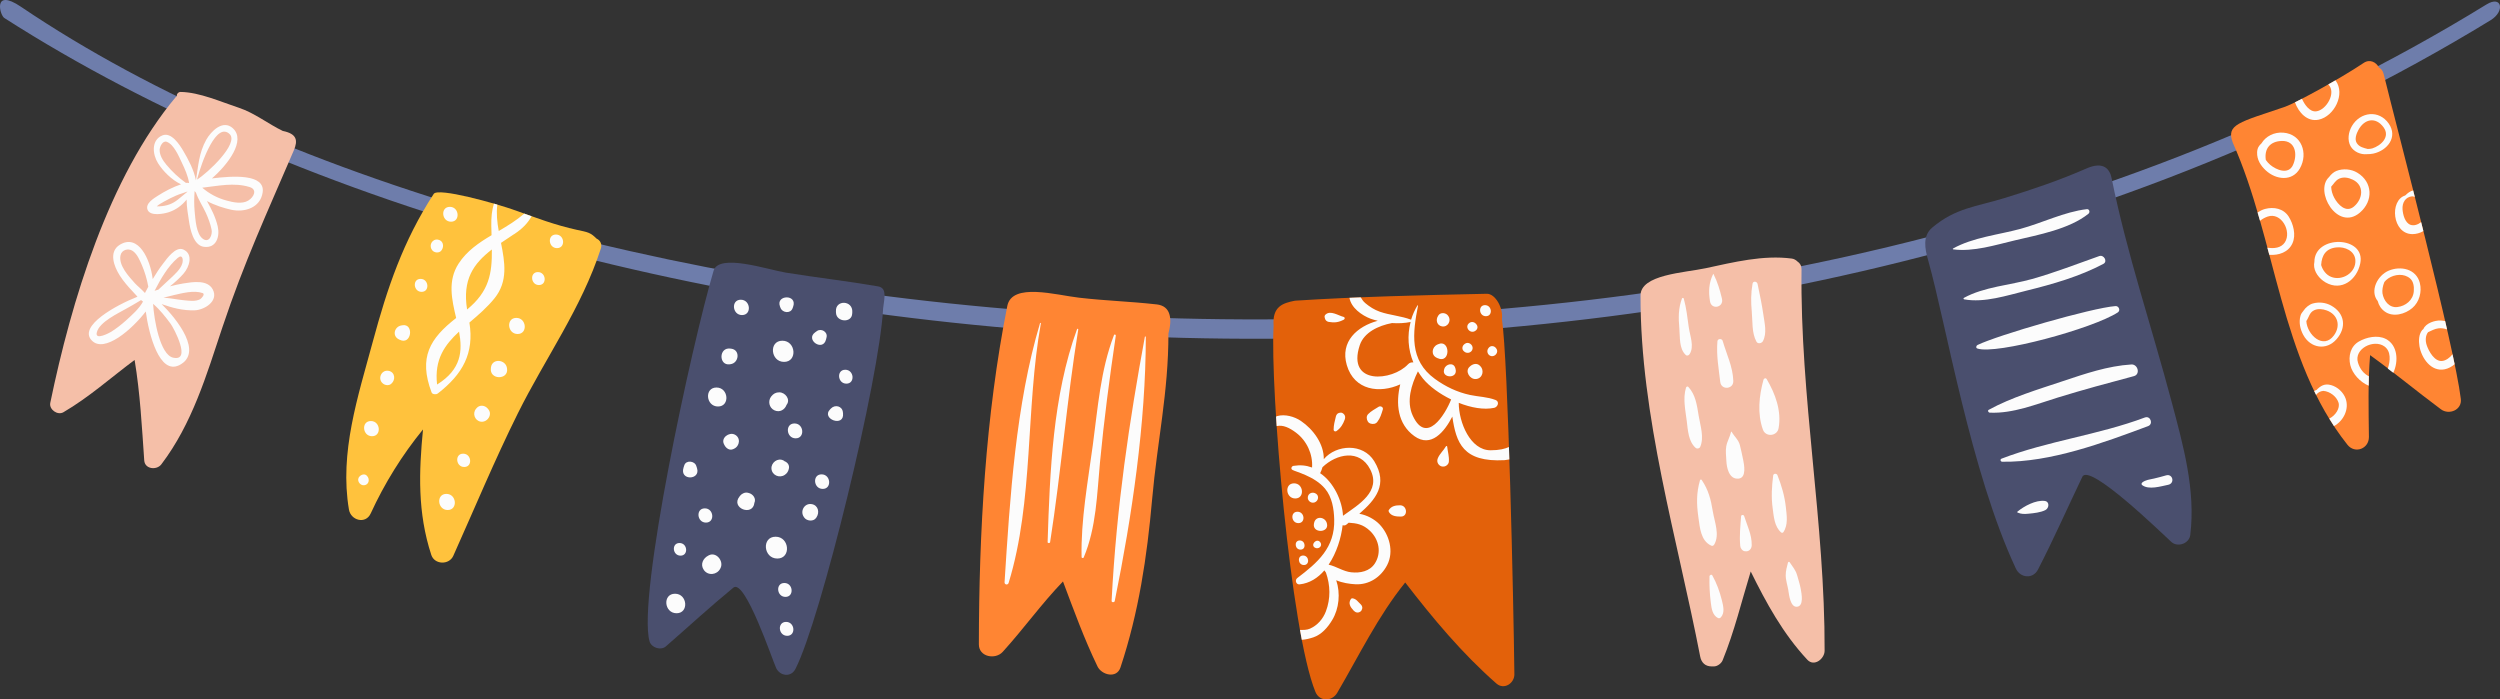 <svg xmlns="http://www.w3.org/2000/svg" width="1080" height="302.14" viewBox="0 0 1080 302.14"><rect x="0" y="0" width="1080" height="302.14" fill="#333333" stroke="none"/><g id="a"/><g id="b"><g id="c"><g id="d"><path d="M1074.2 1.9C738.24 208.69 235.31 155.82 9.02 2.9-3.22-5.36-.1 6.52 1.85 7.76c257.31 164.73 742.52 203.45 1074.08.98 6.36-3.88 4.89-10.91-1.72-6.84h0z" fill="#6e7dab"/><path d="M648.82 137.75c.68-4.43-2.73-10.92-6.55-10.84-27.14.57-56.59 1.28-82.85 2.99-5.12 1.02-9.9 2.38-9.22 10.92-1.58 27.11 7.31 131.73 18.05 158.05 1.78 4.36 7.21 4.23 9.44.41 9.46-16.16 17.59-33.06 29.36-47.65 12.04 15.61 24.54 30.62 39.42 43.67 3.29 2.87 7.78-.12 7.74-4.02-.35-30.99-2.67-135.78-5.4-153.53h0z" fill="#e3610a"/><path d="M778.25 116.4c.02-1.66-.69-2.74-1.69-3.38-.69-.68-1.54-1.18-2.44-1.31-12.42-1.65-25.26 1.58-37.33 4.17-9.14 1.96-28.19 2.71-28.08 11.83-.14 51.91 15.96 105.24 25.78 155.96.51 2.62 2.23 4.23 4.96 4.22.3.0.61.0.92.0 1.54.0 3.22-1.23 3.81-2.65 5.1-12.51 8.2-25.52 12.13-38.36 6.74 13.63 13.9 26.8 24.45 38.12 2.99 3.21 7.47-.44 7.47-3.88.2-55.15-10.65-109.55-9.97-164.71h0z" fill="#f5bfa8"/><path d="M938.15 173.61c-8.52-32.15-19.38-64.09-25.94-96.67-.76-3.8-3.4-7.44-10.86-4.16-11.57 5.08-23.39 9.09-35.49 12.8-12.33 3.78-21.03 4.25-31.09 12.7-4.31 3.62-3.23 9.11-1.82 14.11 7.73 27.3 18.35 91.46 37.92 133.26 1.89 4.05 7.35 4.63 9.53.42 6.8-13.18 12.77-26.72 19.17-40.09 2.98-6.28 34.98 24.99 38.45 28.13 2.72 2.47 7.73.72 8.18-2.98 2.38-19.55-3.07-38.75-8.04-57.51h0z" fill="#4a4f6e"/><path d="M1029.7 31.88c-.35-1.41-1.12-2.26-2.04-2.75-1.11-2.23-3.86-3.75-6.55-1.95-10.75 7.23-30.16 17.64-33.85 18.9-20.18 6.87-25.66 7.62-22.69 15.57 18.8 42.08 20.29 93.78 49.53 130.49 3.22 4.06 9.32 1.73 9.27-3.38-.14-11.83-.44-23.59.51-35.34 10.42 7.52 20.28 15.73 30.62 23.41 3.46 2.57 9.14.3 8.58-4.46-2.69-22.79-27.3-115.8-33.36-140.5h0z" fill="#ff8533"/><path d="M499.65 131.5c-12.06-1.34-21.52-1.52-33.53-2.9-9.89-1.13-28.92-6.65-30.96 3.56-9.47 47.5-12.23 97.97-12.29 146.21-.02 5.45 7.12 6.72 10.29 3.25 9.01-9.9 16.77-20.81 26.05-30.43 4.65 12.39 9.15 24.79 14.92 36.73 1.77 3.66 8.26 5.4 9.91.43 7.9-23.76 11.48-47.77 13.68-72.66 2.24-25.22 7.06-46.14 7.04-71.57 1.71-6.48 1.03-11.94-5.12-12.63h0z" fill="#ff8533"/><path d="M257.79 103.14c-2.87-2.79-3.71-2.8-8.68-3.87-8.94-1.94-17.6-5.18-26.18-8.28-8.86-3.19-33.71-10.07-35.56-7.23-13.23 20.36-20.04 40.57-26.31 63.81-6.38 23.63-14.5 47.89-10.31 72.59.79 4.63 7.18 6.46 9.38 1.68 6.01-13.06 13.57-25.25 22.61-36.32-1.77 18.28-2.42 35.9 3.58 54.2 1.4 4.27 7.69 4.43 9.5.41 9.23-20.57 17.87-41.4 27.91-61.6 11.92-23.95 27.55-45.54 35.85-71.18.63-1.96-.38-3.59-1.78-4.22h0z" fill="#ffc23d"/><path d="M122.19 56.58c-6.34-3.05-12.3-7.82-18.96-10.01-7.74-2.54-17.04-6.74-25.2-6.85-.96-.02-1.85.95-1.61 1.86-.13.08-.27.1-.39.23-29.18 34.84-45.25 88.46-54.31 132.22-.6 2.87 3.15 5.53 5.67 4.06 11.07-6.47 20.54-14.98 30.76-22.59 2.39 14.38 3.15 28.85 4.16 43.42.27 3.8 5.37 4.3 7.37 1.7 13.36-17.57 19.52-38.55 26.41-59.24 9.45-28.28 19.08-48.97 30.82-76.36 1.88-4.39 1.35-7.2-4.72-8.45h0z" fill="#f5bfa8"/><path d="M379.25 123.7c-13.2-2.27-26.51-3.79-39.73-5.92-7.67-1.24-28.97-8.51-31.25-.82-9.49 32.08-33.04 140.94-27.67 160.09.76 2.73 4.85 4.1 7.04 2.2 9.73-8.47 19.2-17.22 29.19-25.4 5.01-4.09 16.99 31.71 18.48 34.77 1.7 3.49 6.42 4.1 8.32.36 10.99-21.46 36.3-125.29 37.89-155.81.69-5.12 1.56-8.81-2.28-9.47h0z" fill="#4a4f6e"/><path d="M449.66 139.72c-6.62 36.57-3.04 76.6-13.94 112.12-.32 1.04-1.82.77-1.75-.3 2.33-36.38 4.82-76.71 15.31-111.89.06-.24.44-.18.39.07h0zm15.63 2.46h0c-10.53 28.88-11.74 61.82-12.72 91.99-.02.56.99.59 1.08.05 4.78-30.55 7.2-61.32 12.16-91.9.04-.27-.42-.42-.52-.15h0zm15.96 2.55h0c-5.87 15.36-6.98 31.49-9.15 47.51-2.13 15.86-5.21 32.48-4.85 48.44.01.43.75.55.91.15 5.47-12.98 5.74-27.3 7.03-41.04 1.74-18.43 4.14-36.49 6.84-54.84.05-.39-.63-.63-.79-.22h0zm13.33.78h0c-6.68 36.32-12.23 72.99-14.37 114.08-.04.69 1.21.76 1.36.06 7.43-36.52 13.41-76.97 13.42-114.13.0-.21-.37-.22-.41-.01h0z" fill="#fcfcfc"/><path d="M560.9 225.99c-3.17.0-3.59-4.92-.4-4.92s3.59 4.92.4 4.92h0zm16.43-39.74h0c1.9-1.38 2.8-2.85 3.62-5.07.3-.86.21-1.82-.55-2.43-.74-.6-1.09-.57-2-.35-.7.16-1.16.9-1.31 1.55-.47 2.01-.98 3.67-.96 5.74.02.58.74.88 1.19.55h0zm-18.3 22.55h0c-4.24.0-3.66 6.54.53 6.54s3.66-6.54-.53-6.54h0zm21.39-71.9h0c-2.29-.58-5.61-2.92-7.72-1.07-.43.37-.58.8-.43 1.35.06.19.11.39.16.58.19.67.88 1.18 1.54 1.3 2.53.44 4.27.22 6.56-.97.53-.28.53-1.02-.1-1.19h0zm-7.14 89.5h0l-.03-.17c-.62-3-4.91-3.6-5.57-.28.0.06-.03.12-.04.17-.88 4.32 6.43 4.19 5.64.28h0zm-11.77 7.08h0c-2.58.0-2.22 3.96.32 3.96s2.22-3.96-.32-3.96h0zm6.45 3.07h0c1.48.97 3.6-.58 2.42-2.25-1.49-2.1-4.37.97-2.42 2.25h0zm-.65 38.8h0c-1.4.46-3.21.96-4.94 1.04-.26-1.39-.53-2.8-.78-4.26 1.42.0 2.9.08 4.34-.56 3.22-1.44 5.61-4.18 6.86-7.48 2.08-5.51 1.92-11.26.02-16.72-.24-.32-.48-.62-.67-.97-2.81 3.26-6.37 5.58-10.73 6.05-1.53.16-2.13-1.86-.99-2.73 8.77-6.65 16.32-13.09 15.96-25.38-.14-4.56-.92-9.56-3.94-13.21-4.56-5.51-13.03-7.39-14.19-8.18-.77-.52-.21-1.59.53-1.7 2.98-.45 5.41-.24 8.03.72.39-5.78-2.28-11.57-6.92-15.06-2.82-2.11-5.6-3.47-8.38-2.84-.09-1.38-.18-2.74-.26-4.09.17-.07.32-.17.49-.23 3.32-.97 7.48.21 10.25 2.09 5.4 3.67 9.99 10.01 9.89 16.51 5.38-6.37 16.97-7.02 21.78.87 6.15 10.08.55 16.66-6.44 22.73 3.26.52 6.57 2.36 8.63 4.46 4.38 4.5 6.4 11.89 3.41 17.68-2.66 5.16-7.73 8.6-13.69 8.31-2.53-.13-5.64-.59-8.32-1.73 1.88 5.59 1.24 12.25-1.74 17.18-1.92 3.18-4.55 6.27-8.19 7.5h0zm12.86-52.54h0c6.71-4.82 16.68-10.48 11.75-20.05-4.59-8.95-14.6-6.69-20.61-.94-.26.87-.55 1.74-1.01 2.6 5.78 3.83 9.59 11.94 9.87 18.4h0zm3.57 24.42h0c3.8.42 7.99-.39 10.21-3.84 2.96-4.63 1.78-10.35-2.13-14.07-3-2.84-5.79-3.3-9.2-3.51-.3.26-.61.52-.91.77-.57.48-1.17.5-1.7.3-.61 5.55-2.63 11.99-6.05 17.06 3.36.73 6.27 2.91 9.78 3.3h0zm-20.79-7.24h0c-2.65.0-2.3 4.1.34 4.1s2.3-4.1-.34-4.1h0zm5.59-26.69h0c-1.32-.93-3.24-.41-3.55 1.3-.35 1.89 1.86 3.29 3.42 2.18l.11-.09c1.04-.74 1.24-2.51.13-3.3-.04-.03-.07-.06-.11-.09h0zm36.27 4.98h0c-1.96.0-3.77.35-4.85 2.07-.17.27-.08.64.08.89 1.09 1.78 3.23 1.92 5.17 1.92 3.16.0 2.74-4.9-.4-4.88h0zm15.85-63.72h0c.09.05.2.09.29.14 5.9 2.72 5.6-8.44.27-5.98-.1.05-.2.1-.32.15-2.35 1.08-2.83 4.49-.24 5.69h0zm16.91 9.19h0c2.93-.23 3.83-3.81 1.8-5.69-.05-.06-.11-.11-.17-.17-1.29-1.18-3.03-.65-4.16.39-.07.06-.14.13-.21.19-2.13 2 .21 5.48 2.74 5.27h0zm-5.02-15.01h0c-.95.76-1.13 2.23-.11 3.04.07.06.14.12.22.18 1.25 1 3.19.34 3.49-1.27.32-1.78-1.86-3.34-3.37-2.14-.08.06-.15.13-.23.19h0zm-37.55 33.51h0c1.25-1.6 1.8-3.45 2.38-5.37.32-1.05-1.04-1.66-1.81-1.16-1.61 1.06-3.22 1.8-4.56 3.2-.83.89-.69 2.21-.11 3.17.25.42.55.68 1.02.85 1.09.39 2.34.29 3.1-.7h0zm27.92-41.25h0c2.48.45 4.16-2.37 2.8-4.39-.06-.08-.11-.17-.17-.25-.87-1.29-3.19-1.56-4.13-.16-.05.08-.1.16-.15.24-1.15 1.7-.58 4.15 1.65 4.56h0zm5.85 18.29h0c-.04-.11-.07-.22-.1-.33-.73-2.58-4.14-1.73-4.74.4-.04.12-.07.24-.1.35-1.05 3.73 6.2 4.06 4.94-.42h0zm8.93-16.66h0c1.75-1.7-.93-4.55-2.91-3.14-2.5 1.77.61 5.36 2.91 3.14h0zm-14.08 58.93h0c1.05-.05 2.18-.98 2.28-2.06.21-2.26-.48-4.35-.72-6.59-.04-.28-.39-.33-.53-.1-1.07 1.84-2.71 3.21-3.52 5.17-.55 1.34-.03 2.66 1.21 3.35.42.23.81.25 1.28.22h0zm-39.28 56.91h0c-.24-.05-.56.05-.72.26-1.34 1.89-.26 3.53 1.14 5.04.79.84 1.83 1.16 2.86.48.53-.35.66-.72.84-1.3.22-.7-.2-1.51-.7-1.95-1.24-1.09-1.71-2.18-3.42-2.53h0zm43.08-78.55h0c-3.42 6.67-9.19 13.66-16.39 8.5-7.36-5.26-8.12-14.21-6.12-22.38-8.83 4.05-19.86 2.68-23.09-8.3-3-10.23 4.56-16.78 13.37-19.16-1.07-.27-2.15-.54-3.11-.9-3.81-1.45-8.42-4.74-9.11-9.03 1.6-.07 3.26-.13 4.87-.19.54.9 1.1 1.77 1.94 2.47 1.89 1.58 3.94 2.9 6.27 3.72 4.4 1.55 9.25 1.8 13.54 3.47.64-2.12 1.55-4.19 2.73-6.16.08-.12.29-.08.26.08-2.29 11.82-3.87 23.54 7.28 31.63 4.56 3.33 9.67 5.78 15.22 6.96 3.7.79 7.49.8 11.01 2.17 1.86.73.94 3.07-.62 3.39-4.48.95-10.01-.08-15.29-2.16.01 8.53 5.01 20.47 13.69 20.49 3.92.0 6.31-.64 7.98-1.41.07 1.77.12 3.55.19 5.36-.64.1-1.31.19-2.08.32-18.03.98-20.9-7.52-22.57-18.86h0zm-16.85-23.35h0c-2.3-5.54-2.71-11.67-1.19-17.48-2.47.52-5.25.66-8.04.47-5.92 1.12-12.1 4.05-13.93 9.58-5.75 17.38 14.12 15.52 20.85 8.23.65-.71 1.51-.91 2.32-.81h0zm16.33 16h0c-4.98-2.43-9.49-5.69-12.23-9.07-.79-.98-1.48-2.02-2.13-3.07-2.83 5.72-5.11 12.96-2.22 19.17 5.85 12.6 13.87-.25 16.57-7.03h0zm15-35.97h0c3.11.0 2.69-4.78-.38-4.78s-2.69 4.78.38 4.78h0zm1.28 13.58h0c-.06.07-.12.14-.17.22-1.01 1.23-.33 3.15 1.24 3.45 1.75.32 3.32-1.84 2.12-3.32l-.18-.23c-.76-.93-2.18-1.11-3.01-.11h0z" fill="#fcfcfc"/><path d="M240.62 107.19c-3.77.0-4.27-5.87-.46-5.87s4.27 5.87.46 5.87h0zm-8.25 10.35h0c-3.63.0-3.14 5.6.45 5.6s3.15-5.6-.45-5.6h0zm-9.32 19.79h0c-4.51.0-3.91 6.96.56 6.96s3.91-6.96-.56-6.96h0zm-4.03 21.72h0c-.53-3.78-6.34-4.43-6.93-.35.0.08-.01.16-.02.24-.76 5.3 7.68 5.26 6.98.35l-.04-.24h0zm-8.03 17.81h0c-.08-.1-.16-.2-.25-.31-1.23-1.52-3.57-1.81-4.89-.19-.08.1-.16.2-.24.29-1.6 1.97-.52 5.04 2 5.5 2.79.51 5.29-2.93 3.37-5.3h0zm-10.91 19.13h0c-3.72.0-3.23 5.75.47 5.75s3.23-5.75-.47-5.75h0zm-7.24 17.37h0c-4.52.0-3.91 6.97.56 6.97s3.92-6.97-.56-6.97h0zm1.49-124h0c-4.16.0-3.6 6.42.51 6.42s3.61-6.42-.51-6.42h0zm-5.1 14.17h0c-2.43-.45-4.03 2.3-2.71 4.28.02.06.06.11.1.17.84 1.29 3.2 1.55 4.12.15.04-.05.07-.1.11-.16 1.08-1.66.58-4.04-1.62-4.44h0zm-7.54 16.95h0c-3.63.0-3.14 5.6.45 5.6s3.15-5.6-.45-5.6h0zm-7.89 20.05h0c-.14.02-.27.05-.42.07-3.02.53-4.08 4.53-1.08 6 .12.06.25.12.37.18 5.15 2.53 6.32-7.16 1.13-6.26h0zm-5.95 19.67h0c-3.08-.56-4.85 3.4-2.52 5.41l.12.1c.92.78 2.57.96 3.52.13.04-.03.08-.07.11-.1 1.93-1.68 1.58-5.03-1.24-5.55h0zm-7.64 21.69h0c-4.25.0-3.68 6.56.52 6.56s3.69-6.56-.52-6.56h0zm-1.67 23.69h0s-.08-.07-.12-.12c-.85-.88-2.26-.47-2.99.28-.05.05-.09.09-.13.14-1.44 1.47.09 3.91 1.95 3.76 2.18-.17 2.63-2.68 1.29-4.05h0zm63.4-104.34h0c-1.92 1.27-3.76 2.49-5.51 3.69 1.67 8.37 3.09 16.62-2.77 23.9-3.31 4.1-7.18 7.37-10.88 10.52 2.14 13.26-2.91 22.31-13.66 30.64-.32.25-.65.31-.97.31-.09.02-.17.0-.25.0-.05.0-.08.0-.12-.01-.56-.01-1.14-.22-1.36-.82-5.67-15.12-.73-23.21 10.64-32.09-1.88-7.94-3.77-16.04 1.05-23.5 3.54-5.48 8.78-9.02 14.24-12.27-.05-1.3-.08-2.62-.11-4-.07-3.72.25-6.73 1.13-9.63.5.15.99.29 1.48.44-.49 3.72-.09 7.54.6 11.37 3.9-2.27 7.7-4.63 11.02-7.5 1.06.38 2.11.76 3.17 1.14-1.62 2.91-3.8 5.27-7.68 7.83h0zm-23.63 42.03h0c-6.16 5.7-10.75 11.98-9.49 22.85 10.54-6.57 11.05-14.5 9.49-22.85h0zm14.17-35.49h0c-7.97 6.16-12.77 12.98-10.7 25.92 9.6-7.83 10.82-15.71 10.7-25.92h0z" fill="#fcfcfc"/><path d="M320.55 136.11c-4.25.0-4.82-6.63-.54-6.63s4.84 6.63.54 6.63h0zm-4.62 14.53h0c-.13-.01-.25-.03-.36-.05-5.14-.7-5.11 7.45-.34 6.79.12-.02.24-.03.36-.05 3.66-.5 4.29-6.14.34-6.69h0zm21-18.29h0c.08.22.17.43.25.65.8 2.15 4.29 2.61 5.19.23.08-.21.15-.41.23-.62 2.11-5.63-7.56-5.33-5.66-.25h0zm1.05 14.84h0c-5.94.0-5.13 9.15.74 9.15s5.14-9.15-.74-9.15h0zm23.14-12.68h0c.01.25.03.49.04.73.25 3.91 6.72 4.38 6.98.34.01-.24.02-.47.05-.72.32-5.23-7.38-5.43-7.06-.35h0zm4.04 25.22h0c-3.89.0-3.37 6.01.48 6.01s3.37-6.01-.48-6.01h0zm-55.64 7.68h0c-5.32.0-4.6 8.2.66 8.2s4.6-8.2-.66-8.2h0zm27.09 2.08h0c-1.48.0-2.5.6-3.42 1.75-1.57 1.96-.95 4.95 1.35 6.02 2.31 1.07 4.51-.27 5.25-2.35 1.87-2.31-.55-5.45-3.17-5.42h0zm2.02 29.63h0c.07.0.14.0.2.0-.14-.08-.27-.14-.4-.21-2.46-1.29-5.37.96-5.16 3.58.23 2.82 3.44 4.21 5.73 2.67 1-.67 1.48-1.44 1.77-2.59.45-1.76-.7-2.97-2.15-3.45h0zm25.5-21.05h0c-.27-2.67-3.39-3.42-5.14-1.62l-.37.38c-4.06 4.16 6.2 7.95 5.57 1.76l-.06-.52h0zm-9.21 26.85h0c-4.08.0-3.53 6.29.5 6.29s3.52-6.29-.5-6.29h0zm-37.59-17.22h0c-2.41-1.12-5.96 1.46-4.57 4.18.08.14.14.27.2.4.69 1.34 2.17 2.46 3.76 1.75.11-.05.22-.1.33-.15 2.59-1.14 3.06-4.88.28-6.18h0zm-12.85 31.91h0c-3.98.0-3.45 6.15.5 6.15s3.45-6.15-.5-6.15h0zm-3.37-17.37h0c-.1-.33-.21-.65-.32-.98-.69-2.17-4.42-2.62-5.18-.23-.1.32-.2.64-.31.96-1.84 5.77 7.49 5.48 5.81.25h0zm22.46 10.77h0c-.16-.04-.3-.08-.45-.13-1.17-.32-2.61.3-3.33 1.21-.1.14-.21.28-.33.42-3.96 4.96 5.77 8.79 6.45 2.7.83-1.85-.59-3.72-2.34-4.21h0zm11.49 18.85h0c-6.11.0-5.3 9.43.75 9.43s5.29-9.43-.75-9.43h0zm15.63-14.07h0c-3.11-.57-5.15 2.94-3.48 5.46.05.09.11.17.16.25 1.09 1.64 4.07 1.96 5.22.19.05-.08.11-.16.16-.24 1.39-2.12.74-5.16-2.06-5.67h0zm-11.84 34.06h0c-3.9.0-3.37 6.01.47 6.01s3.38-6.01-.47-6.01h0zm-32.61-11.97h0c-.06.04-.14.07-.21.11-2.35 1.19-3.64 3.88-1.95 6.27 1.84 2.59 5.71 2.1 7.09-.65.05-.08.08-.15.11-.23 1.47-2.92-1.81-7.13-5.05-5.5h0zm-14.63 16.61h0c-5.47.0-4.74 8.43.67 8.43s4.74-8.43-.67-8.43h0zm1.94-21.91h0c-3.55.0-3.07 5.46.44 5.46s3.07-5.46-.44-5.46h0zm46.04 34.08h0c-3.9.0-3.39 6.01.48 6.01s3.37-6.01-.48-6.01h0zm3.63-85.73h0c-4.16.0-3.6 6.43.51 6.43s3.61-6.43-.51-6.43h0zm9.68-39.91h0c-.25.18-.51.36-.75.54-4.45 3.19 3.42 8.61 4.72 3l.21-.88c.54-2.33-2.33-3.99-4.18-2.66h0z" fill="#fcfcfc"/><path d="M729.93 152.96c-.34.56-1.12.91-1.69.38-2.95-2.75-2.43-7.65-2.76-11.47-.41-4.57-.47-8.65 1.14-12.94.12-.33.66-.3.76.03 1.16 4.15 1.57 8.31 2.19 12.57.53 3.64 2.42 8.15.36 11.42h0zm3.9 26.67h0c-.74-4.47-1.28-9.08-4.49-12.5-.35-.38-.88-.02-.99.36-1.4 4.65-.26 9.66.33 14.38.5 3.99.67 8.78 3.82 11.59.61.55 1.69.3 2.01-.45 1.75-4.1.02-9.13-.68-13.38h0zm6.11 41.32h0c-.85-5.24-1.87-9.24-4.81-13.62-.21-.32-.65-.16-.74.16-1.58 5.55-1.5 10.18-.69 15.96.64 4.48.99 10.16 5.55 12.27.51.24 1.02-.01 1.29-.46 2.48-4.26.14-9.77-.59-14.31h0zm3.9 38.35h0c-.95-3.83-2.21-7.26-4.1-10.7-.37-.67-1.24-.14-1.24.45-.1 3.81.1 7.5.57 11.29.31 2.46.68 5.44 3.09 6.64.43.21.92.06 1.23-.27 1.85-1.99 1.04-5.01.45-7.41h0zm.05-130.25h0c-.9-3.78-1.91-7.21-3.67-10.69-.03-.05-.1-.07-.13.0-1.9 3.9-2.05 7.59-1.37 11.82.62 3.83 6.06 2.65 5.16-1.13h0zm.28 18.17h0c-.31-1.08-2.15-.96-2.24.2-.51 6.07.52 11.57 1.22 17.6.43 3.63 5.75 3.18 5.64-.45-.22-6.25-2.92-11.49-4.61-17.34h0zm8.85 51.31h0c-.4-2.07-.89-4.14-1.38-6.19-.55-2.31-2.48-3.82-3.57-5.82-.07-.11-.23-.05-.25.05-.49 2.23-1.67 3.98-2.08 6.27-.35 1.99-.04 4.26.05 6.27.14 3 1.17 7.98 5.18 7.66 3.73-.3 2.44-6.23 2.06-8.24h0zm.45 24.39h0c-.2-.62-1.28-.58-1.32.11-.3 4.31-.79 8.51-.36 12.86.1 1.03.93 2.15 2.03 2.25.22.01.43.04.65.03 1.44-.09 2.27-1.35 2.27-2.68.06-4.54-1.95-8.36-3.27-12.56h0zm8.32-86.9h0c-.66-4.53-1.58-8.88-2.52-13.35-.24-1.14-1.93-1.42-2.17-.11-.74 4.22-.71 7.88-.33 12.14.39 4.23-.05 9.11 2.01 12.89.63 1.15 2.34.73 2.83-.26 1.77-3.45.72-7.59.17-11.31h0zm1.39 27.72h0c-.36-.61-1.2-.26-1.35.3-1.91 6.92-2.74 14.66-.24 21.58 1.18 3.3 6.11 2.85 6.75-.58 1.38-7.48-1.43-14.99-5.16-21.31h0zm8.3 55.3h0c-.55-4.93-1.84-9.19-3.62-13.76-.33-.85-1.72-.82-1.85.15-.59 4.81-.88 9.2-.23 14.07.49 3.66.75 7.93 3.66 10.51.27.23.76.21.96-.09 2.15-3.18 1.47-7.24 1.08-10.88h0zm6.46 35.5h0c-.34-1.97-1-3.91-1.52-5.84-.67-2.44-1.94-3.77-3.28-5.81-.2-.31-.66-.17-.74.16-.46 1.95-.95 3.36-.97 5.38-.04 2.08.79 4.48 1.12 6.54.31 1.92.84 7.38 3.73 7.15 3.12-.25 1.96-5.83 1.66-7.58h0z" fill="#fcfcfc"/><path d="M908.67 113.98c-10.28 5.47-21.93 8.79-33.19 11.57-8.45 2.09-18.32 5.36-26.96 3.77-.27-.04-.41-.46-.14-.62 8.66-4.79 19.97-5.49 29.51-8.18 9.9-2.79 19.33-6.49 29-9.9 1.97-.7 3.73 2.32 1.78 3.37h0zm5.22 18.25h0c-10.16.74-50.84 12.54-59.61 16.81-.56.27-.84 1.26-.07 1.52 8.21 2.77 49.95-8.63 60.68-15.6 1.28-.83.44-2.84-.99-2.73h0zm6.86 25.22h0c-10.19.63-20.07 4.02-29.69 7.24-10.55 3.52-22.16 7-31.91 12.34-.66.37-.13 1.22.45 1.24 10.07.44 19.92-3.63 29.43-6.55 10.91-3.36 21.77-6.3 32.81-9.23 2.92-.78 1.73-5.22-1.1-5.04h0zm5.85 22.9h0c-20.16 7.57-42 10.13-61.93 17.79-.76.3-.46 1.32.29 1.33 20.84.33 43.75-8.21 63-15.38 2.4-.89 1.04-4.64-1.36-3.73h0zm-25.11-89.99h0c-9.64 1.12-19.28 5.97-28.69 8.52-9.51 2.58-20.44 3.65-29.09 8.48-.16.09-.09.35.08.37 8.86 1.12 18.11-1.88 26.71-3.91 10.14-2.39 23.47-4.86 31.71-11.48.8-.65.42-2.12-.72-1.99h0zm-18.21 126.04h0c-3.82-.46-8.82 2.22-11.7 4.58-.16.12-.17.39.04.47 1.72.69 2.92.63 4.77.46 2.24-.2 5.24-.54 7.22-1.56 1.62-.84 1.93-3.68-.33-3.95h0zm52.47-11.04h0c-1.74.5-3.47.98-5.25 1.38-1.75.41-3.67.55-5.07 1.72-.32.27-.41.81-.04 1.09 2.87 2.2 8.04.53 11.24-.11 3.02-.6 2.04-4.93-.88-4.08h0z" fill="#fcfcfc"/><path d="M1033.9 161.05c2.33-4.94 1.97-12.06-3.33-14.68-3.54-1.75-8.29-.7-11.53 1.17-3.66 2.11-4.62 6.34-3.71 10.19.86 3.69 4.26 7.38 7.95 8.9.03-1.36.03-2.72.08-4.08-2.12-1.01-3.83-3.03-4.71-5.89-1.86-6 6.81-10.29 11.4-7.02 2.97 2.12 2.56 6.3 1.49 9.6.79.6 1.59 1.2 2.38 1.81h0z" fill="#fcfcfc"/><path d="M1042.04 84.79c.38.03.77.18 1.15.28-.24-.95-.47-1.89-.71-2.82-1.28.33-2.34 1.12-3.42 2.19-6.88 2.13-5.64 16.65 3.09 16.7 1.71.0 3.32-.49 4.75-1.31-.32-1.29-.64-2.59-.97-3.88-1.39 1.1-3.08 1.69-4.58 1.17-2.41-.84-3.31-4.46-3.45-6.69-.19-2.9 1.26-5.35 4.16-5.63h0z" fill="#fcfcfc"/><path d="M1001.63 51.71c6.77-1.4 11.67-11.12 7.36-16.9-.04-.04-.07-.06-.1-.1-1.01.58-2.04 1.17-3.07 1.76 3.63 3.51-.84 11.11-5.22 11.63-2.81.34-5.03-2.89-6.16-5.43-1.1.57-2.1 1.08-3.02 1.53 1.57 4.36 5.26 8.53 10.22 7.51h0z" fill="#fcfcfc"/><path d="M1007.08 166.38c-2.92-.84-4.6.33-6.39 2.12-.35.1-.65.26-.96.43.27.56.53 1.12.81 1.67.7-.95 1.73-1.6 3.13-1.74 2.87.21 5.75 2.46 6.57 5.08.77 2.46-1.39 5.64-3.99 6.88.66 1.08 1.31 2.18 2.02 3.24 4.1-2.21 6.66-7.25 5.06-11.83-.96-2.73-3.49-5.07-6.25-5.85h0z" fill="#fcfcfc"/><path d="M993.56 72.74c3.7-6.54.68-14.79-7.12-15.43-4.08-.34-7.67 1.62-9.49 4.63-1.04.92-1.83 1.97-1.88 3.95-.08 3.1 1.5 5.61 3.69 7.67 4.41 4.14 11.51 5.01 14.8-.81h0zm-7.78-11.85h0c5.99-.15 6.82 6.03 4.76 10.45-1.98 4.24-7.19 2.08-9.83-.15-.69-.59-1.34-1.3-1.88-2.09-.72-4.89 1.85-8.08 6.95-8.21h0z" fill="#fcfcfc"/><path d="M990.35 105.08c1.62-3.61.37-8.3-1.61-11.47-2.26-3.57-6.52-4.37-10.34-3.32-1.07.3-2.12.83-3.13 1.5.36 1.2.71 2.39 1.05 3.59.92-.74 2-1.36 3.27-1.81 5.92-2.09 10.55 6.41 7.47 11.12-1.62 2.46-4.68 2.77-7.56 2.3.28 1.03.55 2.06.83 3.09 4.09.31 8.27-1.09 10.02-4.99h0z" fill="#fcfcfc"/><path d="M1019.64 113.76c2.44-11.94-19.84-12.5-19.83-.57-.04.33-.12.64-.14.98-.15 3.25 2.29 6.29 4.98 7.84 6.92 3.99 13.55-1.16 14.99-8.25h0zm-12.66 5.82h0c-2.1-.87-3.58-2.86-4.24-5.07.24-4.27 2.07-7.2 6.71-7.64 3.53-.34 7.69 1.45 8.06 5.33.52 5.57-5.75 9.37-10.53 7.38h0z" fill="#fcfcfc"/><path d="M1060.4 157.33c-.28-1.38-.59-2.8-.91-4.28-1.22 1.54-2.83 2.69-4.43 2.88-3.31.4-5.79-4.14-6.68-6.69-.73-2.12-.57-4.29.53-5.73 1.45-.64 2.84-1.48 4.5-1.67 1.27-.15 2.53.04 3.71.47-.27-1.19-.55-2.39-.82-3.62-.69-.11-1.37-.21-2.04-.24-2.39-.08-6.33 1.14-7.35 3.69-.18.17-.39.28-.56.49-1.48 1.9-1.52 4.63-1.15 6.89.84 5.09 5 11.23 10.92 10.01 1.57-.32 3.02-1.13 4.3-2.2h0z" fill="#fcfcfc"/><path d="M995.02 134.35c-.53.59-.99 1.25-1.22 2.11-.76 2.75-.15 5.71 1.19 8.19 3.13 5.81 10.01 6.9 14.37 1.92 4.4-5.01 3.69-11.18-2.24-14.53-2.42-1.37-5.35-1.68-8-.93-1.54.44-3.09 1.71-4.1 3.23h0zm4.7-.32h0c1.68-.8 3.73-.54 5.42.08 4.84 1.77 6.11 6.62 3.17 10.71-4.6 6.4-11.71-.24-11.98-6.18.02-.03.06-.02.07-.05 1.14-1.69 1.27-3.58 3.32-4.56h0z" fill="#fcfcfc"/><path d="M1018.38 74.61c-2.68-1.6-6.17-1.91-9.04-.77-1.12.44-2.3 1.44-3.18 2.64-6.53 6 3.6 23.64 13.31 15.37 5.89-5.02 5.54-13.25-1.09-17.23h0zm-1.44 14.59h0c-3.45 2.93-6.96-.78-8.57-3.8-.78-1.47-1.25-3.08-1.3-4.75 1.11-1.16 1.77-2.66 3.47-3.47 1.89-.89 4.08-.42 5.89.45 5.05 2.44 4.36 8.31.5 11.57h0z" fill="#fcfcfc"/><path d="M1031.93 116.92c-4.88 2.05-8.3 8.78-4.74 13.17.44 1.76 1.42 3.34 3.05 4.51 3.61 2.58 8.76 1.11 11.85-1.51 3.07-2.59 4.26-7.04 3.27-10.89-1.56-6.04-8.22-7.46-13.43-5.28h0zm10.83 8.89h0c-.27 3.81-3.51 6.44-7.14 6.84-3.57.4-5.92-2.83-6.4-5.99-.17-1.21.11-3.15.83-4.84.42-.53.94-1.05 1.66-1.53 2.73-1.87 6.87-2.25 9.47.03 1.5 1.32 1.73 3.62 1.58 5.48h0z" fill="#fcfcfc"/><path d="M1016.02 54.46c-1.49 2.56-2.07 6.09-.54 8.76 1.37 2.36 4.35 3.67 7.06 3.38.96.0 1.89-.07 2.75-.25 6.06-1.33 10.65-7.11 6.68-12.91-4.22-6.17-12.35-5.16-15.96 1.03h0zm13.7.57h0c2.97 4.09-1.14 7.89-4.91 9.09-.63.2-1.29.19-1.94.24-1.81-.48-3.67-.83-4.76-2.58-1.03-1.66-.14-4.05.69-5.58 2.6-4.86 7.48-5.89 10.93-1.17h0z" fill="#fcfcfc"/><path d="M51.68 118.94c1.7 2.66 3.81 5.06 5.99 7.35.5.55 1.1 1.22 1.73 1.89-9.19 3.61-25.63 12.61-19.82 18.84 5.43 5.82 17.55-4.82 23.39-12.46 1.34 10.04 5.94 27.51 14.5 23.18 10.44-5.29-.8-19.66-7.64-26.37 4.59 1.63 9.21 2.85 14.24 2.69 4.16-.13 10.53-3.93 7.83-9.04-2.31-4.34-8.84-3.18-12.77-2.56-1.93.31-3.84.75-5.72 1.25 2.1-1.7 4.13-3.49 5.91-5.54 2.46-2.81 4.33-8.39-.12-10.38-3.33-1.49-7.14 3.99-8.71 6.04-1.65 2.13-3.14 4.41-4.52 6.74-1.06-8.75-6.26-19.63-14.14-14.88-5.03 3.04-2.58 9.4-.15 13.24h0zm23.09 8.62h0c3.85-.88 8.87-2.27 12.75-.97 1.27.42-.46 2.33-1.05 2.66-1.98 1.11-4.94.66-7.1.45-2.92-.29-5.85-.92-8.75-1.11 1.38-.35 2.75-.7 4.15-1.02h0zm-1.02 12.37h0c1.34 1.83 9.13 16.4 1.03 14.58-5.6-1.26-8.25-16.28-8.64-23.25 2.91 2.5 5.35 5.6 7.61 8.67h0zm-19.27-1.54h0c-1.97 1.79-4.09 3.43-6.33 4.87-.6.39-7.36 4.12-6.31.25 1.19-4.49 9.31-8.19 12.86-10.25 2.08-1.2 4.21-2.34 6.23-3.62.26.23.56.46.85.64-1.71 3.15-4.8 5.81-7.3 8.11h0zm22.3-26.97h0c2.06-1.77 2.52.72 1.92 2.55-.81 2.47-3.19 4.53-5.01 6.26-1.81 1.71-3.57 3.26-5.27 4.89-.55.17-1.08.34-1.64.5 2.63-5.11 5.72-10.55 9.99-14.2h0zm-19.53-3.07h0c1.98 1.28 3.1 4.04 4.01 6.11 1.21 2.76 2.23 6.12 2.81 9.4-.45.83-.92 1.66-1.35 2.51-.04.09-.04.17-.07.25-1.43-1.61-3.31-3.08-4.47-4.36-2.6-2.88-7.04-7.69-6.12-11.97.52-2.41 3.34-3.13 5.19-1.94h0zm34.29-31.28h0c6.92-5.98 14.81-16.41 9.06-21.65-4.36-3.99-9.53 1.44-11.5 4.95-3.19 5.7-3.47 11.5-4.44 17.46-.02.02-.03.02-.03.02-.88-4.43-3.21-8.86-5.43-12.62-1.58-2.66-5.2-8.4-9.14-6.7-4.89 2.1-4.1 8.3-1.83 11.92 2.18 3.5 5.87 7.2 9.96 9.18-3.47 1.17-6.84 2.92-9.92 4.88-1.8 1.15-5.58 3.4-4.53 6.1 1.12 2.94 7.04 1.75 9.12 1.08 3.08-.99 5.77-2.95 7.75-5.48.01 3.21.64 6.68 1.01 9.17.53 3.58 1.87 10.6 6.44 11.24 5.42.75 6.98-4.48 6.01-8.74-.86-3.84-2.68-7.49-4.67-11.02 3.47 1.87 7.5 3.07 10.32 3.71 5.91 1.34 12.78-.79 13.75-7.48 1.14-8.05-12.75-7.16-21.94-6.01h0zm7.67-19.13h0c4.08 3.96-9.26 16.64-14.11 19.65 2.17-8.23 8.46-25.14 14.11-19.65h0zm-27.35 13.2h0c-1.47-1.76-2.93-4.01-2.9-6.38.03-1.4 1.32-4.11 3.02-3.52 3.17 1.12 5.29 6.35 6.6 9.09 1.31 2.7 2.62 5.71 3.11 8.73-.43-.1-.89-.1-1.37-.04-3.15-2.22-6.03-4.95-8.47-7.88h0zm9.02 11.77h0c-1.31 1.12-2.68 2.2-3.96 3.25-2.45 1.99-4.93 2.81-8.04 2.98-.37.01-.78.03-1.18.0.94-.85 2.23-1.52 3.25-2.11 1.69-.97 3.47-1.81 5.25-2.6 1.52-.66 3.18-1.05 4.71-1.67.0.05-.01.09-.02.14h0zm10.53 16.3h0c.43 2.18-.98 5.88-3.7 4.02-3.03-2.09-3.27-8.6-3.62-11.86-.29-2.98-.23-5.88-.02-8.84.19.26.38.51.6.75 1.03 3 2.98 5.91 4.23 8.62 1.07 2.35 1.99 4.76 2.5 7.3h0zm15.84-12.56h0c-2.69 1.62-6.56.76-9.34.0-3.87-1.02-7.52-2.95-10.54-5.56 6.79-.75 13.68-2.37 20.42-.3 3.5 1.07 1.93 4.36-.54 5.85h0z" fill="#fcfcfc"/></g></g></g></svg>